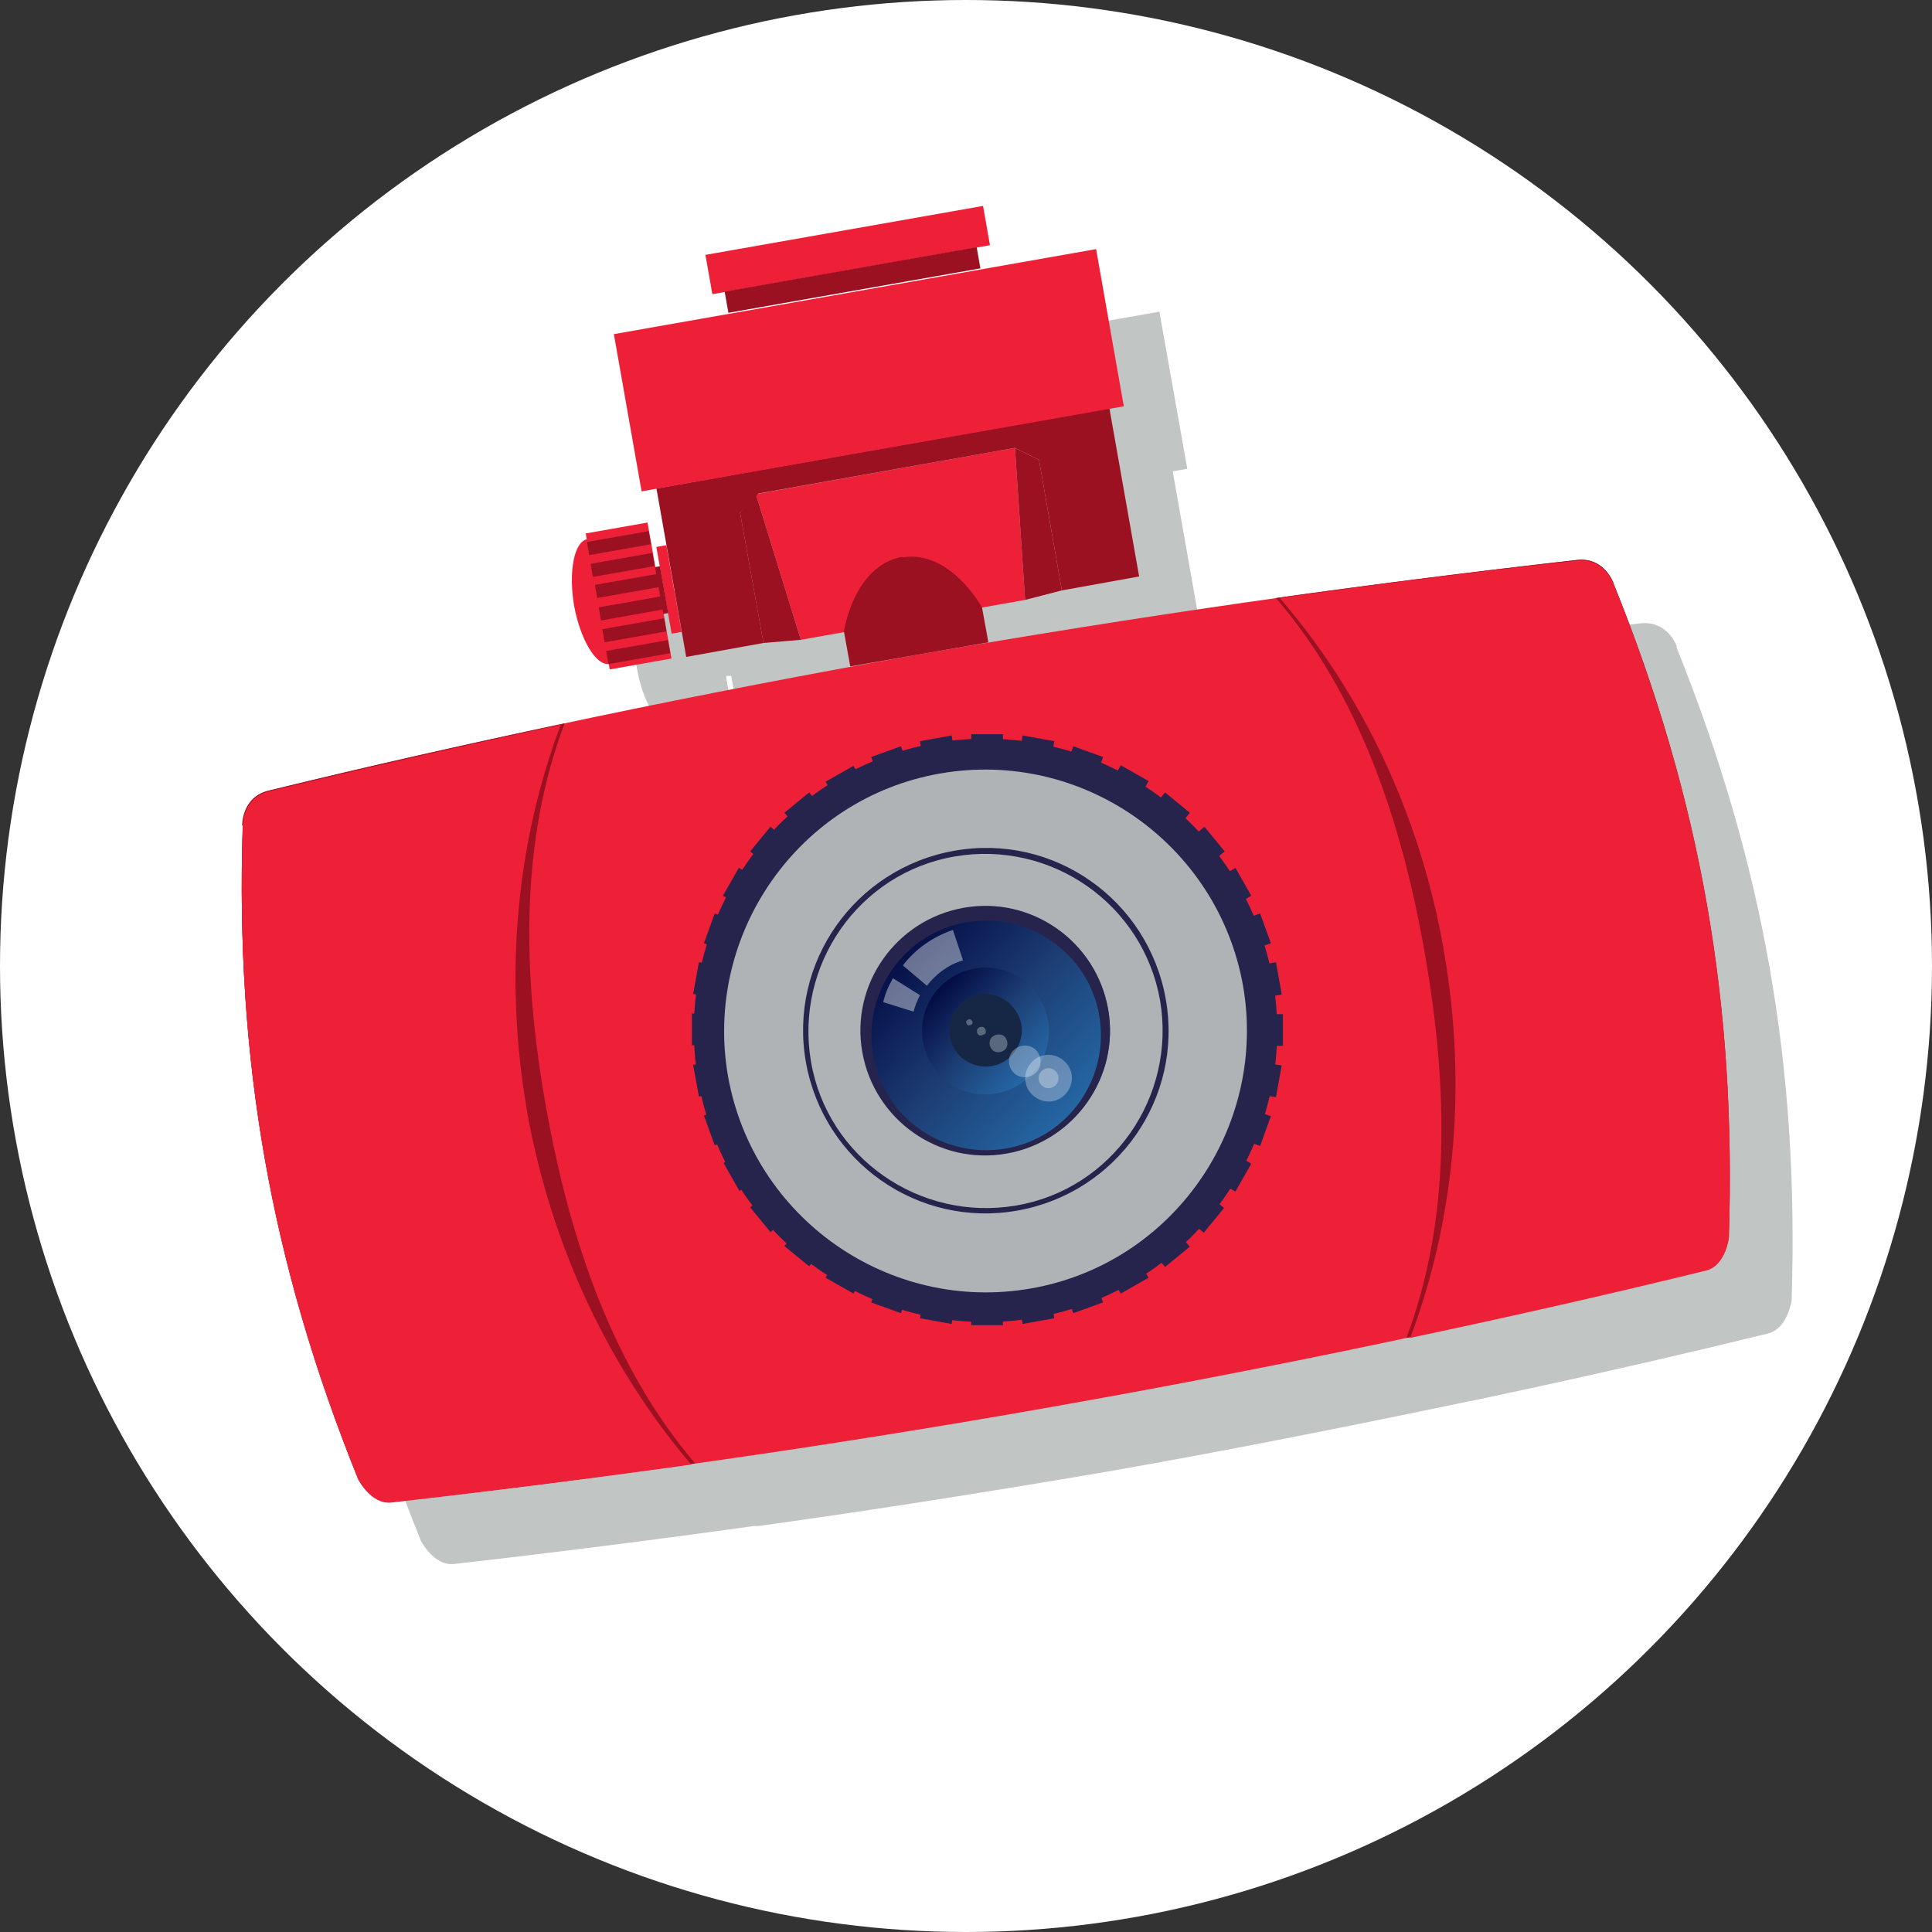 <svg width="240" height="240" viewBox="0 0 240 240" fill="none" xmlns="http://www.w3.org/2000/svg">
<rect x="0" y="0" width="240" height="240" fill="#333333" stroke="none"/>
<circle cx="120" cy="120" r="120" fill="white"/>
<g style="mix-blend-mode:multiply" opacity="0.33">
<path d="M208.316 80.346C208.316 80.346 207.215 77.041 203.752 77.434C191.398 78.851 179.122 80.346 166.846 82.077C166.689 82.077 166.532 82.077 166.296 82.077C151.502 84.123 136.708 86.484 121.993 89.002C107.278 91.599 92.641 94.51 78.005 97.579C77.847 97.579 77.69 97.658 77.454 97.658C65.336 100.255 53.296 103.009 41.256 105.92C37.873 106.707 37.951 110.248 37.951 110.248C37.007 139.285 41.414 164.466 52.273 191.378C52.273 191.378 53.847 194.526 56.365 194.29C68.798 192.873 81.231 191.3 93.664 189.568C93.822 189.568 93.979 189.568 94.215 189.568C109.009 187.522 123.803 185.162 138.518 182.644C153.233 180.047 167.869 177.135 182.506 174.066C182.663 174.066 182.821 173.988 182.978 173.988C195.254 171.391 207.451 168.637 219.648 165.647C222.087 165.017 222.559 161.555 222.559 161.555C223.504 132.518 219.097 107.337 208.238 80.346H208.316Z" fill="#44514B"/>
<path d="M83.435 90.34L83.592 91.048L91.225 89.71L91.068 89.002L90.753 87.349L90.595 86.248L90.281 84.595L90.202 83.966H90.832L91.304 86.562L92.563 86.326L93.114 89.317L102.714 87.664L107.357 87.271L112.707 86.326L113.494 90.654L130.649 87.664L129.862 83.336L135.213 82.392L139.777 81.133L149.377 79.48L145.679 58.549L142.059 59.178L147.489 58.234L144.026 38.719L108.616 44.935L129.705 41.237L129.232 38.561L130.806 38.247L129.941 33.368L95.396 39.427L96.261 44.306L113.494 41.237L97.835 43.991L98.307 46.666L83.985 49.184L87.448 68.7L89.258 68.385L92.405 86.248L90.517 75.467L89.258 75.703L90.045 79.953L89.73 78.064H89.1L88.786 76.412L88.628 75.31L88.313 73.657L88.156 72.634L80.523 73.972L80.68 74.68C79.028 75.074 78.32 78.694 79.107 82.943C79.815 87.192 81.782 90.34 83.435 90.182V90.34Z" fill="#44514B"/>
</g>
<path d="M200.444 72.477C200.444 72.477 199.342 69.172 195.88 69.565C168.495 72.634 141.268 76.569 114.199 81.29C87.129 86.09 60.217 91.677 33.462 98.209C30.079 98.996 30.157 102.537 30.157 102.537C29.213 131.573 33.62 156.754 44.479 183.667C44.479 183.667 46.053 186.814 48.571 186.578C76.113 183.509 103.497 179.575 130.645 174.774C157.872 169.974 184.863 164.309 211.775 157.777C214.215 157.148 214.687 153.685 214.687 153.685C215.631 124.649 211.224 99.468 200.365 72.477H200.444Z" fill="#EE2038"/>
<path d="M30.157 102.537C29.213 131.573 33.62 156.754 44.479 183.667C44.479 183.667 46.053 186.814 48.571 186.578C61.24 185.162 73.831 183.588 86.343 181.778C76.349 170.053 70.919 154.708 67.85 137.633C64.781 120.557 64.703 104.268 70.132 89.867C57.856 92.464 45.581 95.218 33.384 98.209C30 98.996 30.079 102.537 30.079 102.537H30.157Z" fill="#9B1122"/>
<path d="M200.444 72.477C211.303 99.389 215.71 124.649 214.766 153.685C214.766 153.685 214.372 157.226 211.854 157.777C199.5 160.768 187.145 163.6 174.712 166.197C180.142 151.797 179.984 135.508 176.994 118.432C174.004 101.356 168.574 86.012 158.502 74.287C170.935 72.555 183.368 70.982 195.88 69.565C199.342 69.172 200.444 72.477 200.444 72.477Z" fill="#9B1122"/>
<path d="M65.49 138.105C62.499 121.029 64.23 104.425 69.66 90.025C57.542 92.622 45.502 95.376 33.462 98.287C30.079 99.074 30.157 102.615 30.157 102.615C29.213 131.652 33.62 156.833 44.479 183.745C44.479 183.745 46.053 186.893 48.571 186.657C61.004 185.24 73.437 183.666 85.87 181.935C75.877 170.21 68.558 155.181 65.49 138.183V138.105Z" fill="#EE2038"/>
<path d="M179.354 118.039C176.364 100.963 169.046 85.933 158.974 74.287C171.249 72.555 183.525 70.982 195.879 69.644C199.342 69.251 200.444 72.555 200.444 72.555C211.303 99.468 215.709 124.727 214.765 153.764C214.765 153.764 214.372 157.305 211.854 157.856C199.657 160.846 187.46 163.6 175.184 166.197C180.614 151.797 182.345 135.114 179.354 118.117V118.039Z" fill="#EE2038"/>
<path d="M159.213 123.469L158.505 119.534L157.088 119.77C156.931 119.062 156.695 118.354 156.538 117.646L157.875 117.173L156.538 113.475L155.2 113.947C154.885 113.239 154.57 112.609 154.256 111.98L155.436 111.272L153.469 107.809L152.288 108.517C151.895 107.888 151.423 107.337 151.029 106.708L152.131 105.763L149.613 102.694L148.511 103.639C148.039 103.088 147.488 102.537 146.937 102.065L147.803 100.963L144.734 98.445L143.79 99.547C143.239 99.075 142.609 98.681 141.98 98.288L142.688 97.029L139.226 95.061L138.517 96.32C137.888 96.006 137.18 95.691 136.55 95.376L137.022 94.038L133.324 92.701L132.852 94.038C132.143 93.802 131.435 93.645 130.727 93.488L130.963 92.071L127.029 91.363L126.793 92.779C126.084 92.701 125.297 92.622 124.589 92.622V91.206H120.655V92.622C119.946 92.622 119.16 92.701 118.451 92.779L118.215 91.363L114.281 92.071L114.517 93.488C113.809 93.645 113.1 93.881 112.392 94.038L111.92 92.701L108.222 94.038L108.694 95.376C107.985 95.691 107.356 96.006 106.726 96.32L106.018 95.14L102.556 97.107L103.264 98.288C102.635 98.681 102.084 99.153 101.454 99.547L100.51 98.445L97.441 100.963L98.385 102.065C97.834 102.537 97.284 103.088 96.811 103.639L95.71 102.694L93.192 105.763L94.293 106.708C93.821 107.337 93.428 107.888 93.034 108.517L91.775 107.809L89.808 111.272L91.067 111.98C90.752 112.609 90.438 113.318 90.123 113.947L88.785 113.475L87.447 117.173L88.785 117.646C88.549 118.354 88.392 119.062 88.234 119.77L86.818 119.534L86.109 123.469L87.526 123.705C87.447 124.413 87.369 125.2 87.369 125.908H85.952V129.843H87.369C87.369 130.551 87.447 131.338 87.526 132.046L86.109 132.282L86.818 136.217L88.234 135.98C88.392 136.689 88.628 137.397 88.785 138.105L87.447 138.577L88.785 142.276L90.123 141.804C90.438 142.512 90.752 143.141 91.067 143.771L89.887 144.479L91.854 147.941L93.034 147.233C93.428 147.863 93.9 148.414 94.293 149.043L93.192 149.987L95.71 153.056L96.811 152.112C97.284 152.663 97.834 153.214 98.385 153.686L97.441 154.788L100.51 157.306L101.454 156.204C102.084 156.676 102.635 157.07 103.264 157.463L102.556 158.722L106.018 160.689L106.726 159.509C107.356 159.824 108.064 160.138 108.694 160.453L108.222 161.791L111.92 163.129L112.392 161.791C113.1 162.027 113.809 162.184 114.517 162.342L114.281 163.758L118.215 164.466L118.451 163.05C119.16 163.129 119.946 163.207 120.655 163.207V164.624H124.589V163.207C125.297 163.207 126.084 163.129 126.793 163.05L127.029 164.466L130.963 163.758L130.727 162.342C131.435 162.184 132.143 161.948 132.852 161.791L133.324 163.129L137.022 161.791L136.55 160.453C137.258 160.138 137.888 159.824 138.517 159.509L139.226 160.689L142.688 158.722L141.98 157.542C142.609 157.148 143.16 156.676 143.79 156.283L144.734 157.384L147.803 154.866L146.859 153.765C147.409 153.292 147.96 152.742 148.432 152.191L149.534 153.135L152.052 150.066L150.951 149.122C151.423 148.571 151.816 147.941 152.21 147.312L153.469 148.02L155.436 144.558L154.256 143.85C154.57 143.22 154.885 142.512 155.2 141.882L156.538 142.354L157.875 138.656L156.538 138.184C156.774 137.476 156.931 136.767 157.088 136.059L158.505 136.295L159.213 132.361L157.797 132.125C157.875 131.416 157.954 130.63 157.954 129.921H159.37V125.987H157.954C157.954 125.279 157.875 124.492 157.797 123.783L159.213 123.547V123.469Z" fill="#26244C"/>
<path d="M158.111 121.737C154.649 102.065 135.842 88.845 116.169 92.307C96.497 95.77 83.277 114.577 86.739 134.249C90.201 153.922 109.008 167.142 128.681 163.68C148.354 160.217 161.574 141.41 158.111 121.737Z" fill="#26244C"/>
<path d="M154.413 122.446C151.265 104.819 134.426 93.016 116.799 96.084C99.172 99.153 87.369 116.072 90.438 133.698C93.585 151.325 110.425 163.129 128.052 160.06C145.678 156.991 157.482 140.072 154.413 122.446Z" fill="#AFB3B6"/>
<path d="M144.813 124.098C142.609 111.744 130.884 103.481 118.53 105.685C106.176 107.888 97.913 119.613 100.116 131.967C102.32 144.322 114.045 152.584 126.399 150.381C138.753 148.178 147.016 136.453 144.813 124.098Z" fill="#26244C"/>
<path d="M144.105 124.256C141.98 112.295 130.57 104.347 118.609 106.393C106.648 108.439 98.7 119.928 100.746 131.889C102.792 143.85 114.281 151.797 126.242 149.751C138.203 147.705 146.151 136.217 144.105 124.256Z" fill="#AFB3B6"/>
<path d="M137.652 125.357C136.157 116.937 128.13 111.35 119.789 112.845C111.448 114.341 105.782 122.367 107.277 130.708C108.772 139.128 116.799 144.715 125.14 143.22C133.481 141.725 139.147 133.698 137.652 125.357Z" fill="url(#paint0_linear_901_4683)"/>
<path d="M130.176 126.695C129.389 122.446 125.297 119.534 121.048 120.321C116.799 121.108 113.887 125.121 114.674 129.449C115.461 133.777 119.474 136.61 123.802 135.823C128.13 135.036 130.963 130.944 130.176 126.695Z" fill="url(#paint1_linear_901_4683)"/>
<path d="M126.874 127.246C126.402 124.806 124.12 123.154 121.68 123.547C119.241 123.941 117.588 126.301 117.982 128.741C118.375 131.18 120.736 132.833 123.175 132.439C125.615 132.046 127.267 129.685 126.874 127.246Z" fill="#162746"/>
<path opacity="0.3" d="M132.616 135.587C131.672 136.925 129.94 137.24 128.603 136.295C127.265 135.351 126.95 133.62 127.894 132.282C128.839 130.944 130.57 130.63 131.908 131.574C133.245 132.518 133.56 134.249 132.616 135.587Z" fill="white"/>
<path opacity="0.3" d="M131.278 134.643C130.884 135.194 130.097 135.351 129.547 134.958C128.996 134.564 128.838 133.777 129.232 133.226C129.625 132.676 130.412 132.518 130.963 132.912C131.514 133.305 131.671 134.092 131.278 134.643Z" fill="white"/>
<path opacity="0.3" d="M128.917 132.99C128.287 133.856 127.028 134.092 126.163 133.462C125.297 132.833 125.061 131.574 125.691 130.708C126.32 129.843 127.579 129.607 128.445 130.236C129.31 130.866 129.546 132.125 128.917 132.99Z" fill="white"/>
<path opacity="0.3" d="M124.983 130.236C124.589 130.708 123.96 130.866 123.409 130.551C122.937 130.157 122.779 129.528 123.094 128.977C123.487 128.505 124.117 128.348 124.668 128.662C125.14 129.056 125.297 129.685 124.983 130.236Z" fill="white"/>
<path opacity="0.3" d="M122.386 128.426C122.386 128.426 121.835 128.741 121.599 128.584C121.363 128.426 121.284 128.033 121.442 127.797C121.599 127.561 121.993 127.482 122.229 127.639C122.465 127.797 122.543 128.19 122.386 128.426Z" fill="white"/>
<path opacity="0.3" d="M120.733 127.246C120.733 127.246 120.34 127.482 120.183 127.325C120.025 127.167 119.946 126.931 120.104 126.774C120.261 126.616 120.497 126.538 120.655 126.695C120.812 126.852 120.891 127.088 120.733 127.246Z" fill="white"/>
<path opacity="0.4" d="M115.146 122.446C116.248 121.029 117.743 119.849 119.631 119.298L118.372 115.521C115.854 116.387 113.73 117.882 112.156 119.928L115.225 122.524L115.146 122.446Z" fill="white"/>
<path opacity="0.4" d="M110.897 121.58C110.346 122.524 109.952 123.469 109.716 124.492L113.493 125.672C113.651 124.964 113.966 124.256 114.28 123.626L110.897 121.501V121.58Z" fill="white"/>
<path d="M119.71 112.767C111.29 114.262 105.625 122.288 107.12 130.708C108.615 139.128 116.641 144.794 125.061 143.299C133.481 141.804 139.147 133.777 137.652 125.357C136.157 116.937 128.13 111.272 119.71 112.767ZM124.983 142.669C117.192 144.007 109.795 138.892 108.458 131.102C107.12 123.311 112.313 115.914 120.025 114.577C127.737 113.239 135.212 118.354 136.55 126.144C137.888 133.934 132.694 141.331 124.983 142.669Z" fill="#26244C"/>
<path d="M71.313 75.231C72.1 79.48 74.067 82.785 75.72 82.471C77.372 82.156 78.08 78.457 77.372 74.208C76.664 69.959 74.618 66.654 72.966 66.969C71.313 67.283 70.605 70.982 71.313 75.231Z" fill="#EE2038"/>
<path d="M99.484 79.48L127.34 74.523L126.081 55.637L93.897 61.382L99.484 79.48Z" fill="#EE2038"/>
<path d="M131.905 73.343L127.341 74.523L126.082 55.637L129.072 57.132L131.905 73.343Z" fill="#9B1122"/>
<path d="M94.841 79.874L99.484 79.48L93.897 61.382L91.93 63.663L94.841 79.874Z" fill="#9B1122"/>
<path d="M112.076 69.251C118.057 68.228 121.991 75.467 121.991 75.467L122.778 79.795L105.624 82.785L104.837 78.458C104.837 78.458 106.017 70.274 112.076 69.172V69.251Z" fill="#9B1122"/>
<path d="M82.773 67.724L81.533 67.942L83.432 78.714L84.672 78.496L82.773 67.724Z" fill="#EE2038"/>
<path d="M80.437 64.912L72.765 66.265L75.744 83.159L83.416 81.806L80.437 64.912Z" fill="#EE2038"/>
<path d="M128.208 52.411L128.995 52.254L137.809 50.68L141.507 71.611L131.907 73.343L129.074 57.132L126.084 55.637L94.214 61.303L91.932 63.664L94.844 79.874L85.243 81.605L81.545 60.673L128.208 52.411Z" fill="#9B1122"/>
<path d="M136.162 30.945L76.258 41.507L79.702 61.036L139.605 50.474L136.162 30.945Z" fill="#EE2038"/>
<path d="M122.117 25.58L87.631 31.661L88.492 36.543L122.977 30.462L122.117 25.58Z" fill="#EE2038"/>
<path d="M121.326 30.706L90.018 36.227L90.482 38.861L121.79 33.341L121.326 30.706Z" fill="#9B1122"/>
<path d="M81.983 70.343L81.363 70.452L82.388 76.264L83.008 76.155L81.983 70.343Z" fill="#9B1122"/>
<path d="M80.58 65.978L72.908 67.331L73.195 68.958L80.867 67.605L80.58 65.978Z" fill="#9B1122"/>
<path d="M81.038 68.688L73.366 70.041L73.653 71.668L81.325 70.315L81.038 68.688Z" fill="#9B1122"/>
<path d="M81.573 71.306L73.901 72.659L74.188 74.286L81.86 72.933L81.573 71.306Z" fill="#9B1122"/>
<path d="M82.044 74.094L74.372 75.446L74.659 77.074L82.331 75.721L82.044 74.094Z" fill="#9B1122"/>
<path d="M82.501 76.804L74.829 78.157L75.116 79.784L82.788 78.431L82.501 76.804Z" fill="#9B1122"/>
<path d="M82.973 79.513L75.301 80.866L75.588 82.493L83.26 81.14L82.973 79.513Z" fill="#9B1122"/>
<defs>
<linearGradient id="paint0_linear_901_4683" x1="134.123" y1="138.719" x2="110.126" y2="116.822" gradientUnits="userSpaceOnUse">
<stop stop-color="#2569A7"/>
<stop offset="0.47" stop-color="#1D3F75"/>
<stop offset="1" stop-color="#01073F"/>
</linearGradient>
<linearGradient id="paint1_linear_901_4683" x1="128.408" y1="133.495" x2="116.129" y2="122.316" gradientUnits="userSpaceOnUse">
<stop stop-color="#2569A7"/>
<stop offset="0.47" stop-color="#1D3F75"/>
<stop offset="1" stop-color="#01073F"/>
</linearGradient>
</defs>
</svg>
